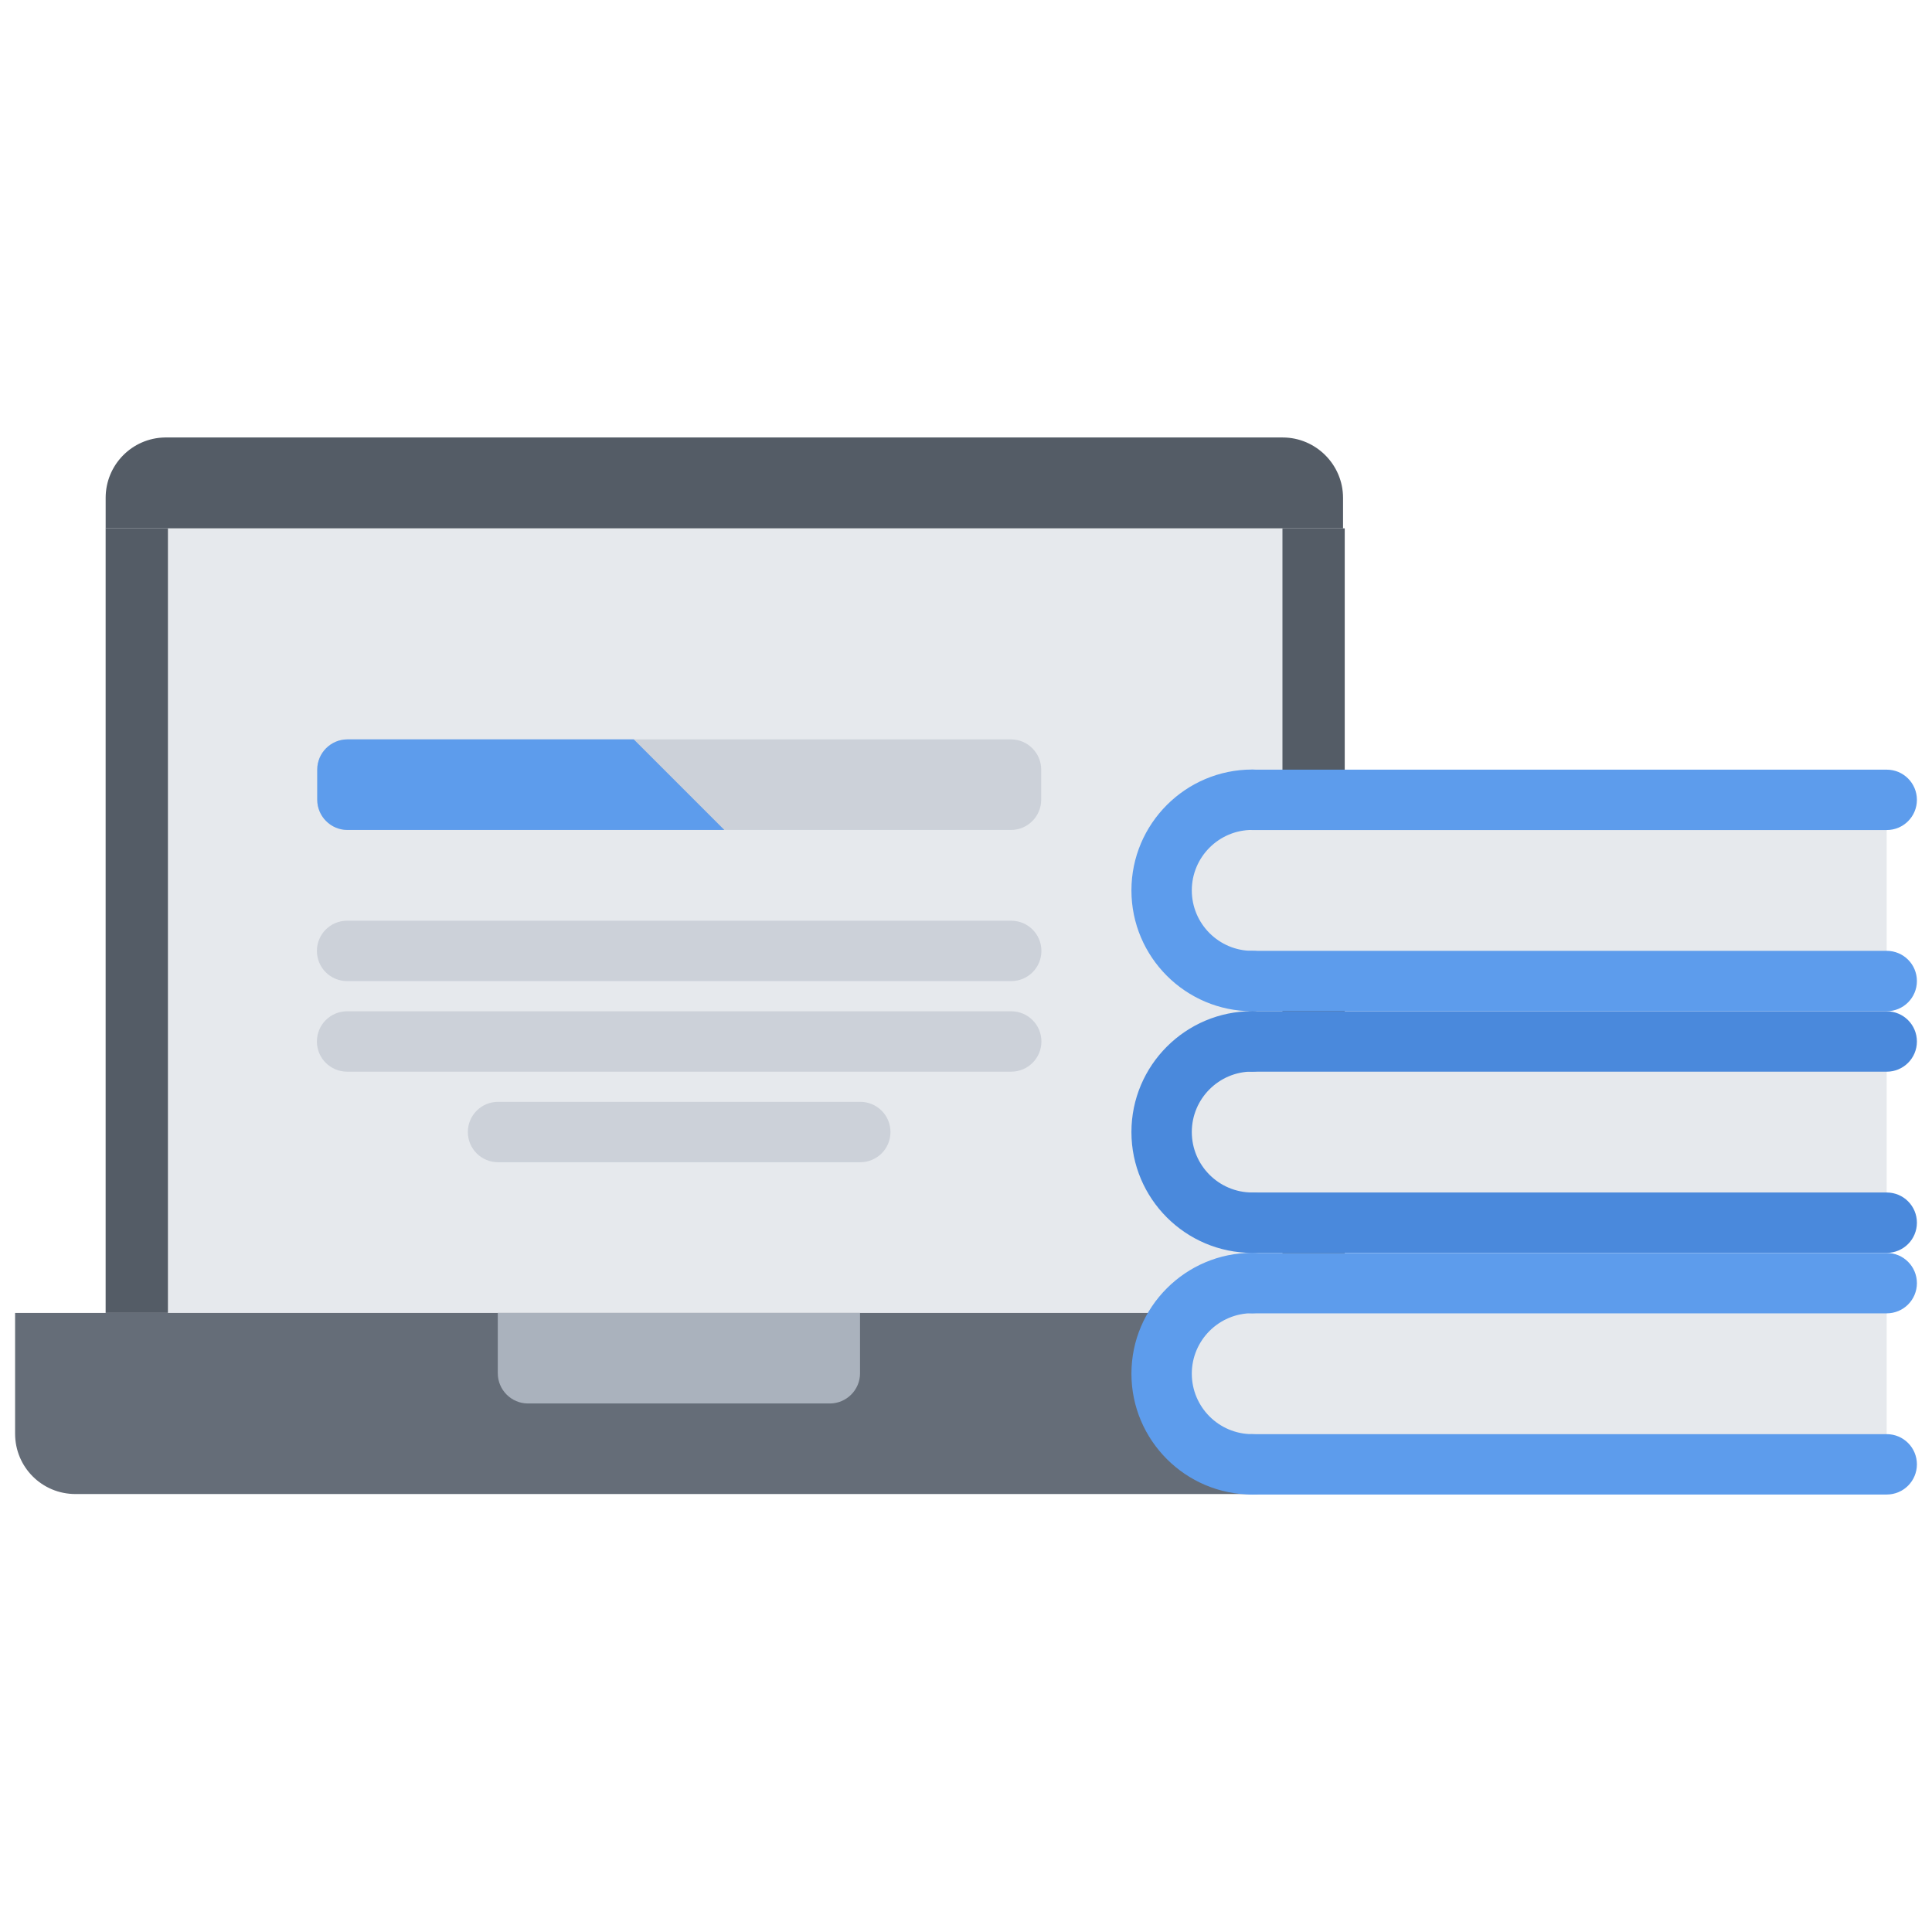 <?xml version="1.0" encoding="utf-8"?>
<!-- Generator: Adobe Illustrator 16.0.0, SVG Export Plug-In . SVG Version: 6.00 Build 0)  -->
<!DOCTYPE svg PUBLIC "-//W3C//DTD SVG 1.1//EN" "http://www.w3.org/Graphics/SVG/1.1/DTD/svg11.dtd">
<svg version="1.1" id="icons" xmlns="http://www.w3.org/2000/svg" xmlns:xlink="http://www.w3.org/1999/xlink" x="0px" y="0px"
	 width="64px" height="64px" viewBox="0 0 64 64" enable-background="new 0 0 64 64" xml:space="preserve">
<g>
	<rect x="3.5" y="17.502" fill="#E6E9ED" width="40.99" height="26.007"/>
	<path fill="#545C66" d="M44.49,16.492v1.01H3.5v-1.01c0-1.09,0.87-1.98,1.96-2H5.5h36.99C43.59,14.492,44.49,15.392,44.49,16.492z"
		/>
	<rect x="3.5" y="17.502" fill="#545C66" width="2.063" height="25.989"/>
	<rect x="42.483" y="17.502" fill="#545C66" width="2.063" height="25.989"/>
	<path fill="#656D78" d="M28.49,43.492h12.99c-1.65,0-3,1.34-3,3s1.35,3,3,3H2.5c-1.11,0-2-0.891-2-2v-4h3h12.99H28.49z"/>
	<path fill="#AAB2BD" d="M16.49,43.491v2.001c0,0.55,0.45,1,1,1h10c0.55,0,1-0.45,1-1v-2.001H16.49z"/>
	<path fill="#CCD1D9" d="M33.498,32.5h-22c-0.553,0-1-0.447-1-1s0.447-1,1-1h22c0.553,0,1,0.447,1,1S34.051,32.5,33.498,32.5z"/>
	<path fill="#CCD1D9" d="M33.498,35.5h-22c-0.553,0-1-0.447-1-1s0.447-1,1-1h22c0.553,0,1,0.447,1,1S34.051,35.5,33.498,35.5z"/>
	<path fill="#CCD1D9" d="M28.498,38.5h-12c-0.553,0-1-0.447-1-1s0.447-1,1-1h12c0.553,0,1,0.447,1,1S29.051,38.5,28.498,38.5z"/>
	<g>
		<path fill="#E6E9ED" d="M41.48,32.5c-0.021,0-0.051,0-0.07,0c-1.62-0.04-2.93-1.36-2.93-3c0-1.66,1.35-3.01,3-3.01v0.01h3.01
			h18.009v6H41.48z"/>
		<g>
			<g>
				<path fill="#5D9CEC" d="M41.483,33.498c-2.207,0-4.003-1.796-4.003-4.003s1.796-4.003,4.003-4.003c0.553,0,1,0.447,1,1
					s-0.447,1-1,1c-1.104,0-2.003,0.898-2.003,2.003s0.898,2.003,2.003,2.003c0.553,0,1,0.447,1,1S42.036,33.498,41.483,33.498z"/>
			</g>
			<g>
				<path fill="#5D9CEC" d="M62.5,27.496H41.479c-0.553,0-1-0.447-1-1s0.447-1,1-1H62.5c0.553,0,1,0.447,1,1
					S63.053,27.496,62.5,27.496z"/>
			</g>
			<g>
				<path fill="#5D9CEC" d="M62.5,33.498H41.479c-0.553,0-1-0.447-1-1s0.447-1,1-1H62.5c0.553,0,1,0.447,1,1
					S63.053,33.498,62.5,33.498z"/>
			</g>
		</g>
	</g>
	<g>
		<path fill="#E6E9ED" d="M41.48,40.505c-0.021,0-0.051,0-0.07,0c-1.62-0.04-2.93-1.36-2.93-3c0-1.66,1.35-3.01,3-3.01v0.01h3.01
			h18.009v6H41.48z"/>
		<g>
			<g>
				<path fill="#4A89DC" d="M41.483,41.503c-2.207,0-4.003-1.796-4.003-4.003s1.796-4.003,4.003-4.003c0.553,0,1,0.447,1,1
					s-0.447,1-1,1c-1.104,0-2.003,0.898-2.003,2.003s0.898,2.003,2.003,2.003c0.553,0,1,0.447,1,1S42.036,41.503,41.483,41.503z"/>
			</g>
			<g>
				<path fill="#4A89DC" d="M62.5,35.501H41.479c-0.553,0-1-0.447-1-1s0.447-1,1-1H62.5c0.553,0,1,0.447,1,1
					S63.053,35.501,62.5,35.501z"/>
			</g>
			<g>
				<path fill="#4A89DC" d="M62.5,41.503H41.479c-0.553,0-1-0.447-1-1s0.447-1,1-1H62.5c0.553,0,1,0.447,1,1
					S63.053,41.503,62.5,41.503z"/>
			</g>
		</g>
	</g>
	<g>
		<path fill="#E6E9ED" d="M41.48,48.51c-0.021,0-0.051,0-0.07,0c-1.62-0.04-2.93-1.36-2.93-3c0-1.66,1.35-3.01,3-3.01v0.01h3.01
			h18.009v6H41.48z"/>
		<g>
			<g>
				<path fill="#5D9CEC" d="M41.483,49.508c-2.207,0-4.003-1.796-4.003-4.003s1.796-4.003,4.003-4.003c0.553,0,1,0.447,1,1
					s-0.447,1-1,1c-1.104,0-2.003,0.898-2.003,2.003s0.898,2.003,2.003,2.003c0.553,0,1,0.447,1,1S42.036,49.508,41.483,49.508z"/>
			</g>
			<g>
				<path fill="#5D9CEC" d="M62.5,43.506H41.479c-0.553,0-1-0.447-1-1s0.447-1,1-1H62.5c0.553,0,1,0.447,1,1
					S63.053,43.506,62.5,43.506z"/>
			</g>
			<g>
				<path fill="#5D9CEC" d="M62.5,49.508H41.479c-0.553,0-1-0.447-1-1s0.447-1,1-1H62.5c0.553,0,1,0.447,1,1
					S63.053,49.508,62.5,49.508z"/>
			</g>
		</g>
	</g>
	<g>
		<path fill="#CCD1D9" d="M34.491,26.493c0,0.55-0.45,1-1,1H11.509c-0.55,0-1-0.45-1-1v-1c0-0.55,0.45-1,1-1h21.982
			c0.55,0,1,0.45,1,1V26.493z"/>
		<path fill="#5D9CEC" d="M11.509,24.493c-0.55,0-1,0.45-1,1v1c0,0.55,0.45,1,1,1h12.486l-3-3H11.509z"/>
	</g>
</g>
</svg>

